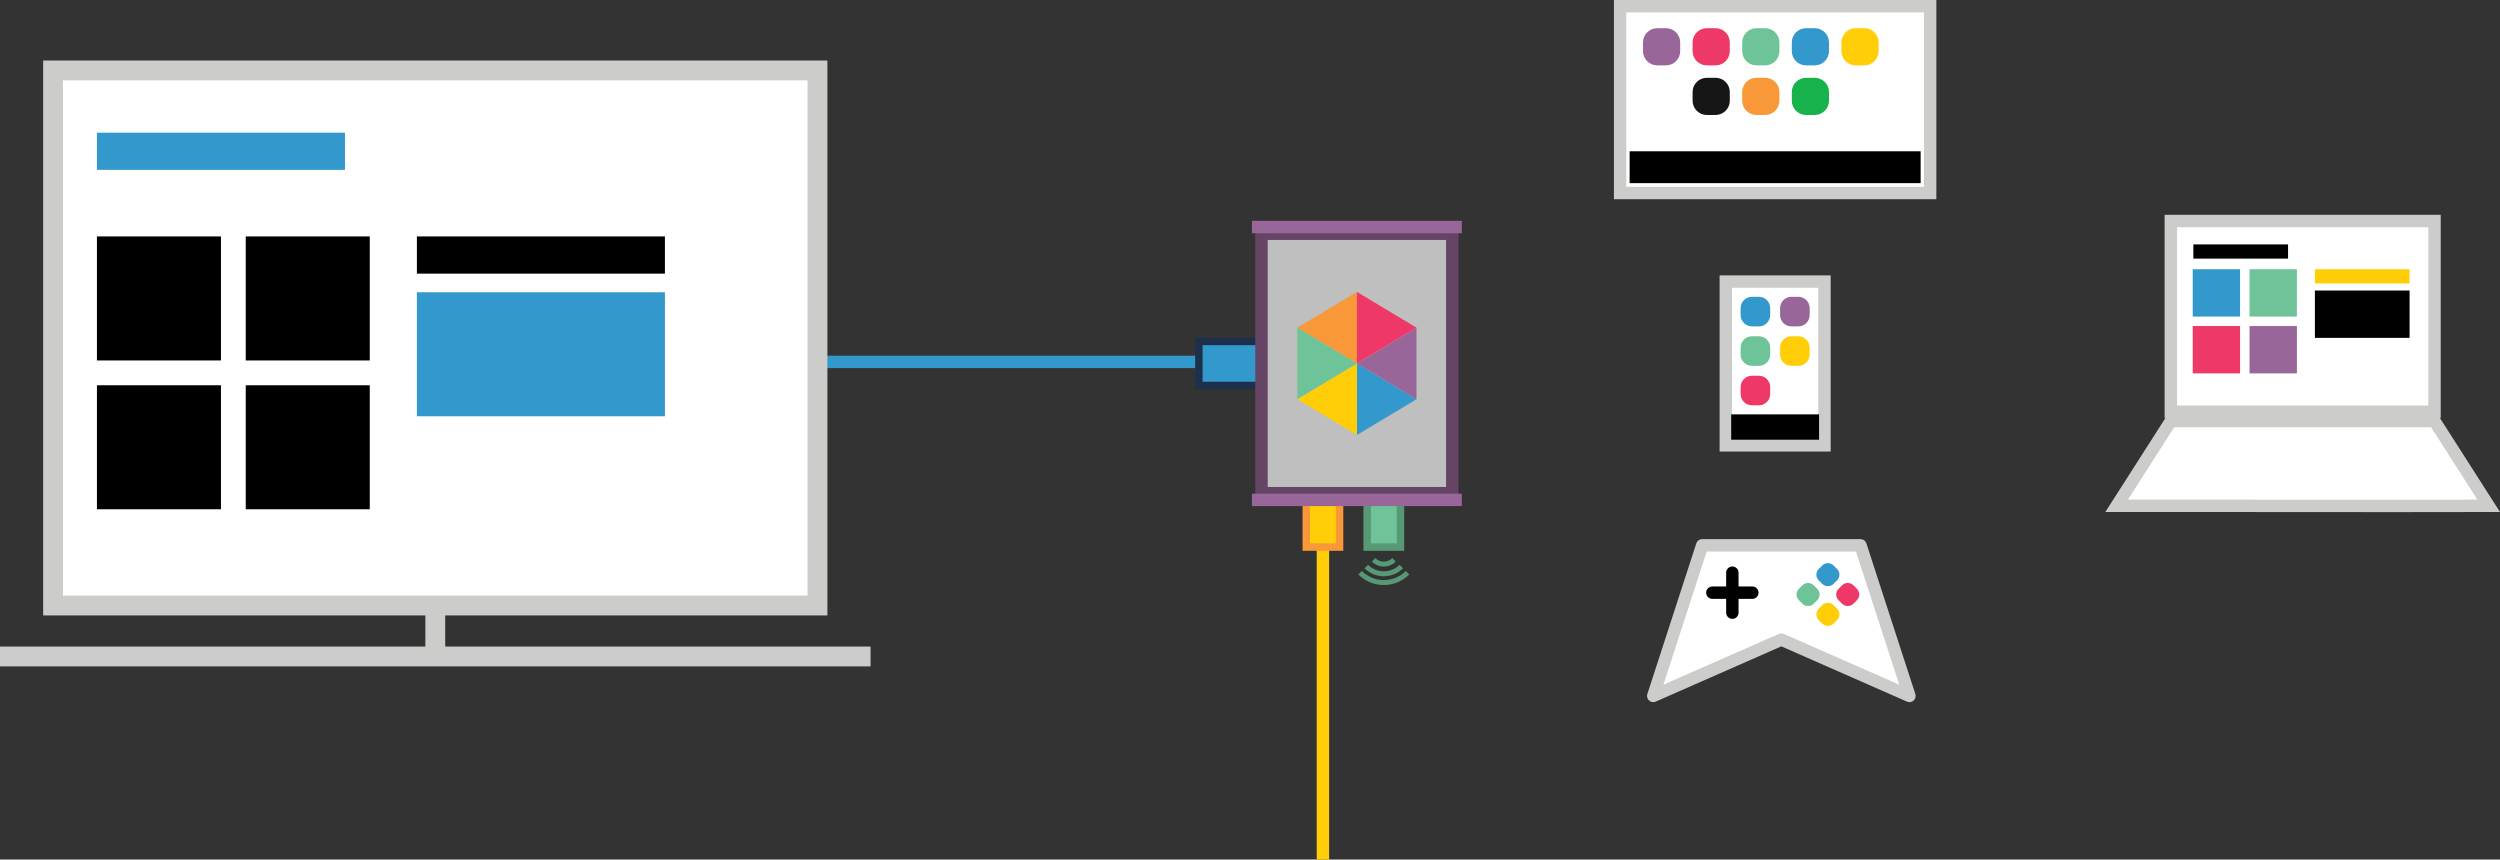 <?xml version="1.0" encoding="utf-8"?>
<!-- Generator: Adobe Illustrator 16.0.0, SVG Export Plug-In . SVG Version: 6.00 Build 0)  -->
<!DOCTYPE svg PUBLIC "-//W3C//DTD SVG 1.1//EN" "http://www.w3.org/Graphics/SVG/1.1/DTD/svg11.dtd">
<svg version="1.1" id="Layer_1" xmlns="http://www.w3.org/2000/svg" xmlns:xlink="http://www.w3.org/1999/xlink" x="0px" y="0px"
	 width="1007.97px" height="346.545px" viewBox="-247.085 446.225 1007.97 346.545"
	 enable-background="new -247.085 446.225 1007.97 346.545" xml:space="preserve">
<rect x="-247.085" y="446.225" width="1007.97" height="346.545" fill="#333333" stroke="none"/>
<g>
	<line fill="none" stroke="#FFCE09" stroke-width="5" stroke-miterlimit="10" x1="286.301" y1="792.77" x2="286.301" y2="667.584"/>
	<g>
		
			<line fill="none" stroke="#3399CC" stroke-width="5" stroke-miterlimit="10" x1="82.511" y1="592.142" x2="236.285" y2="592.142"/>
		
			<rect x="236.285" y="583.896" fill="#3399CC" stroke="#1D304B" stroke-width="3" stroke-miterlimit="10" width="25.349" height="17.743"/>
	</g>
	
		<rect x="279.587" y="647.629" fill="#FFCE09" stroke="#F89839" stroke-width="3" stroke-miterlimit="10" width="13.429" height="19.182"/>
	
		<rect x="304.141" y="647.629" fill="#6EC498" stroke="#579975" stroke-width="3" stroke-miterlimit="10" width="13.428" height="19.182"/>
	<g>
		<g>
			
				<rect x="261.536" y="540.46" fill="#BFBFBF" stroke="#664466" stroke-width="5.013" stroke-miterlimit="10" width="76.925" height="104.615"/>
			
				<line fill="none" stroke="#996699" stroke-width="5.013" stroke-miterlimit="10" x1="257.69" y1="537.769" x2="342.305" y2="537.769"/>
			
				<line fill="none" stroke="#996699" stroke-width="5.013" stroke-miterlimit="10" x1="257.69" y1="647.769" x2="342.305" y2="647.769"/>
		</g>
		<g>
			<polygon fill="#3399CC" points="299.999,592.769 312.02,599.979 324.035,607.19 312.016,614.403 299.999,621.614 299.999,607.19 
							"/>
			<polygon fill="#996699" points="324.035,578.345 312.03,585.556 299.999,592.769 312.016,599.979 324.035,607.19 
				324.035,592.769 			"/>
			<polygon fill="#F89839" points="300.001,563.921 287.979,571.134 275.958,578.345 287.979,585.556 300.001,592.769 
				300.001,578.345 			"/>
			<polygon fill="#EE3968" points="299.999,563.921 312.016,571.134 324.035,578.345 312.016,585.556 299.999,592.769 
				299.999,578.345 			"/>
			<polygon fill="#FFCE09" points="300.001,592.769 287.979,599.979 275.958,607.19 287.979,614.403 300.001,621.614 
				300.001,607.19 			"/>
			<polygon fill="#6EC498" points="275.961,578.345 287.979,585.556 299.999,592.769 287.979,599.979 275.961,607.19 
				275.961,592.769 			"/>
		</g>
	</g>
	<g>
		<g>
			<path fill="none" stroke="#579975" stroke-width="2" stroke-miterlimit="10" d="M320.41,677.144
				c-5.282,5.28-13.831,5.28-19.113,0"/>
			<path fill="none" stroke="#579975" stroke-width="2" stroke-miterlimit="10" d="M317.911,674.644
				c-3.901,3.899-10.214,3.899-14.115,0"/>
			<path fill="none" stroke="#579975" stroke-width="2" stroke-miterlimit="10" d="M314.985,671.951
				c-2.282,2.283-5.979,2.283-8.263,0"/>
		</g>
	</g>
	<g>
		
			<rect x="-225.684" y="474.628" fill="#FFFFFF" stroke="#CCCCCB" stroke-width="8" stroke-miterlimit="10" width="308.195" height="215.736"/>
		
			<line fill="none" stroke="#CCCCCB" stroke-width="8" stroke-miterlimit="10" x1="-247.085" y1="710.911" x2="103.914" y2="710.911"/>
		
			<line fill="none" stroke="#CCCCCB" stroke-width="8" stroke-miterlimit="10" x1="-71.585" y1="690.366" x2="-71.585" y2="710.911"/>
	</g>
	<rect x="-208.002" y="541.556" width="50" height="50"/>
	<rect x="-148.002" y="541.556" width="50" height="50"/>
	<rect x="-148.002" y="601.556" width="50" height="50"/>
	<rect x="-208.002" y="601.556" width="50" height="50"/>
	<rect x="-207.002" y="494.712" fill="none" width="95" height="19.688"/>
	<rect x="-79.002" y="541.556" width="100" height="15"/>
	<rect x="-79.002" y="564.056" fill="#3399CC" width="100" height="50"/>
	<g>
		<g>
			<path fill="none" d="M681.323,592.77"/>
		</g>
		<g>
			
				<rect x="628.161" y="535.333" fill="#FFFFFF" stroke="#CCCCCB" stroke-width="5" stroke-miterlimit="10" width="106.324" height="76.896"/>
			<polygon fill="#FFFFFF" stroke="#CCCCCB" stroke-width="5" stroke-miterlimit="10" points="643.823,650.16 606.323,650.16 
				628.161,616.005 734.487,616.005 756.323,650.16 718.823,650.206 			"/>
		</g>
		<g>
			<rect x="659.907" y="554.77" fill="#6EC498" width="19.092" height="19.093"/>
			<rect x="636.999" y="554.77" fill="#3399CC" width="19.09" height="19.093"/>
			<rect x="659.907" y="577.679" fill="#996699" width="19.092" height="19.091"/>
			<rect x="636.999" y="577.679" fill="#EE3968" width="19.09" height="19.091"/>
			<rect x="686.252" y="554.77" fill="#FFCE09" width="38.182" height="5.729"/>
			<rect x="686.252" y="563.36" width="38.182" height="19.091"/>
			<rect x="637.252" y="544.77" width="38.182" height="5.729"/>
		</g>
	</g>
	
		<rect x="406.129" y="448.725" fill="#FFFFFF" stroke="#CCCCCB" stroke-width="5" stroke-miterlimit="10" width="125" height="75.322"/>
	<rect x="409.962" y="507.219" width="117.333" height="12.848"/>
	<path id="rect3330_38_" fill="#996699" d="M424.6,472.584h-3.502c-3.174,0-5.748-2.574-5.748-5.75v-3.501
		c0-3.176,2.574-5.749,5.748-5.749h3.502c3.177,0,5.75,2.573,5.75,5.749v3.501C430.35,470.01,427.775,472.584,424.6,472.584z"/>
	<path id="rect3330_37_" fill="#EE3968" d="M444.6,472.584h-3.502c-3.174,0-5.748-2.574-5.748-5.75v-3.501
		c0-3.176,2.574-5.749,5.748-5.749h3.502c3.177,0,5.75,2.573,5.75,5.749v3.501C450.35,470.01,447.775,472.584,444.6,472.584z"/>
	<path id="rect3330_36_" fill="#6EC498" d="M464.6,472.584h-3.502c-3.174,0-5.748-2.574-5.748-5.75v-3.501
		c0-3.176,2.574-5.749,5.748-5.749h3.502c3.177,0,5.75,2.573,5.75,5.749v3.501C470.35,470.01,467.775,472.584,464.6,472.584z"/>
	<path id="rect3330_35_" fill="#3399CC" d="M484.6,472.584h-3.502c-3.174,0-5.748-2.574-5.748-5.75v-3.501
		c0-3.176,2.574-5.749,5.748-5.749h3.502c3.177,0,5.75,2.573,5.75,5.749v3.501C490.35,470.01,487.775,472.584,484.6,472.584z"/>
	<path id="rect3330_34_" fill="#FFCE09" d="M504.6,472.584h-3.502c-3.174,0-5.748-2.574-5.748-5.75v-3.501
		c0-3.176,2.574-5.749,5.748-5.749h3.502c3.177,0,5.75,2.573,5.75,5.749v3.501C510.35,470.01,507.776,472.584,504.6,472.584z"/>
	<path id="rect3330_33_" fill="#17B24B" d="M484.6,492.584h-3.502c-3.174,0-5.748-2.574-5.748-5.75v-3.501
		c0-3.176,2.574-5.749,5.748-5.749h3.502c3.177,0,5.75,2.573,5.75,5.749v3.501C490.35,490.01,487.775,492.584,484.6,492.584z"/>
	<path id="rect3330_32_" fill="#F89839" d="M464.6,492.584h-3.502c-3.174,0-5.748-2.574-5.748-5.75v-3.501
		c0-3.176,2.574-5.749,5.748-5.749h3.502c3.177,0,5.75,2.573,5.75,5.749v3.501C470.35,490.01,467.775,492.584,464.6,492.584z"/>
	<path id="rect3330_31_" fill="#171617" d="M444.6,492.584h-3.502c-3.174,0-5.748-2.574-5.748-5.75v-3.501
		c0-3.176,2.574-5.749,5.748-5.749h3.502c3.177,0,5.75,2.573,5.75,5.749v3.501C450.35,490.01,447.775,492.584,444.6,492.584z"/>
	<path id="rect3330_30_" fill="#FFFFFF" d="M424.6,492.584h-3.502c-3.174,0-5.748-2.574-5.748-5.75v-3.501
		c0-3.176,2.574-5.749,5.748-5.749h3.502c3.177,0,5.75,2.573,5.75,5.749v3.501C430.35,490.01,427.775,492.584,424.6,492.584z"/>
	<g>
		
			<polygon fill="#FFFFFF" stroke="#CCCCCB" stroke-width="5" stroke-linecap="round" stroke-linejoin="round" stroke-miterlimit="10" points="
			503.044,666.106 522.771,726.814 471.128,704.095 419.487,726.814 439.212,666.106 		"/>
		<path id="rect3330_29_" fill="#6EC498" d="M485.6,688.227l-1.399,1.4c-1.271,1.271-3.328,1.271-4.601,0l-1.399-1.4
			c-1.271-1.271-1.271-3.33,0-4.6l1.399-1.401c1.271-1.27,3.329-1.271,4.603,0l1.397,1.399
			C486.871,684.896,486.869,686.956,485.6,688.227z"/>
		<path id="rect3330_28_" fill="#3399CC" d="M493.601,680.227l-1.398,1.399c-1.271,1.271-3.329,1.271-4.602-0.001l-1.398-1.4
			c-1.271-1.27-1.271-3.328-0.001-4.599l1.398-1.401c1.271-1.27,3.33-1.271,4.603,0l1.398,1.401
			C494.871,676.896,494.87,678.956,493.601,680.227z"/>
		<path id="rect3330_27_" fill="#EE3968" d="M501.601,688.227l-1.398,1.4c-1.271,1.271-3.329,1.271-4.602,0l-1.398-1.4
			c-1.271-1.271-1.271-3.33,0-4.6l1.398-1.4c1.271-1.271,3.33-1.271,4.603,0l1.398,1.399
			C502.871,684.896,502.871,686.957,501.601,688.227z"/>
		<path id="rect3330_26_" fill="#FFCE09" d="M493.601,696.227l-1.398,1.401c-1.271,1.271-3.329,1.271-4.602,0l-1.398-1.401
			c-1.271-1.27-1.271-3.327-0.001-4.599l1.399-1.401c1.271-1.27,3.329-1.27,4.602,0l1.398,1.401
			C494.871,692.896,494.871,694.957,493.601,696.227z"/>
		
			<line fill="none" stroke="#000000" stroke-width="5" stroke-linecap="round" stroke-miterlimit="10" x1="451.378" y1="677.124" x2="451.378" y2="693.253"/>
		
			<line fill="none" stroke="#000000" stroke-width="5" stroke-linecap="round" stroke-miterlimit="10" x1="459.442" y1="685.188" x2="443.313" y2="685.188"/>
	</g>
	<g>
		<g>
			<g>
				
					<rect x="448.738" y="559.757" fill="#FFFFFF" stroke="#CCCCCB" stroke-width="5" stroke-miterlimit="10" width="39.782" height="66.025"/>
			</g>
			<path id="rect3330_25_" fill="#EE3968" d="M466.639,602.288v2.786c0,2.523-2.047,4.574-4.572,4.574h-2.785
				c-2.527,0-4.575-2.051-4.575-4.574v-2.786c0-2.526,2.048-4.575,4.575-4.575h2.785
				C464.592,597.713,466.639,599.762,466.639,602.288z"/>
			<path id="rect3330_24_" fill="#6EC498" d="M466.639,586.375v2.786c0,2.523-2.047,4.573-4.572,4.573h-2.785
				c-2.527,0-4.575-2.05-4.575-4.573v-2.786c0-2.526,2.048-4.576,4.575-4.576h2.785
				C464.592,581.799,466.639,583.849,466.639,586.375z"/>
			<path id="rect3330_23_" fill="#3399CC" d="M466.639,570.461v2.787c0,2.525-2.047,4.573-4.572,4.573h-2.785
				c-2.527,0-4.575-2.048-4.575-4.573v-2.787c0-2.525,2.048-4.574,4.575-4.574h2.785
				C464.592,565.887,466.639,567.936,466.639,570.461z"/>
			<path id="rect3330_22_" fill="#996699" d="M482.553,570.461v2.787c0,2.525-2.048,4.573-4.573,4.573h-2.785
				c-2.526,0-4.575-2.048-4.575-4.573v-2.787c0-2.525,2.049-4.574,4.575-4.574h2.785
				C480.505,565.887,482.553,567.936,482.553,570.461z"/>
			<path id="rect3330_21_" fill="#FFCE09" d="M482.553,586.375v2.786c0,2.523-2.048,4.573-4.573,4.573h-2.785
				c-2.526,0-4.575-2.05-4.575-4.573v-2.786c0-2.526,2.049-4.576,4.575-4.576h2.785
				C480.505,581.799,482.553,583.849,482.553,586.375z"/>
			<path id="rect3330_20_" fill="#FFFFFF" d="M482.553,602.288v2.786c0,2.523-2.048,4.574-4.573,4.574h-2.785
				c-2.526,0-4.575-2.051-4.575-4.574v-2.786c0-2.526,2.049-4.575,4.575-4.575h2.785
				C480.505,597.713,482.553,599.762,482.553,602.288z"/>
		</g>
		<rect x="450.92" y="613.293" width="35.418" height="10.221"/>
	</g>
	<rect x="-208.002" y="499.719" fill="#3399CC" width="100" height="15"/>
</g>
</svg>
